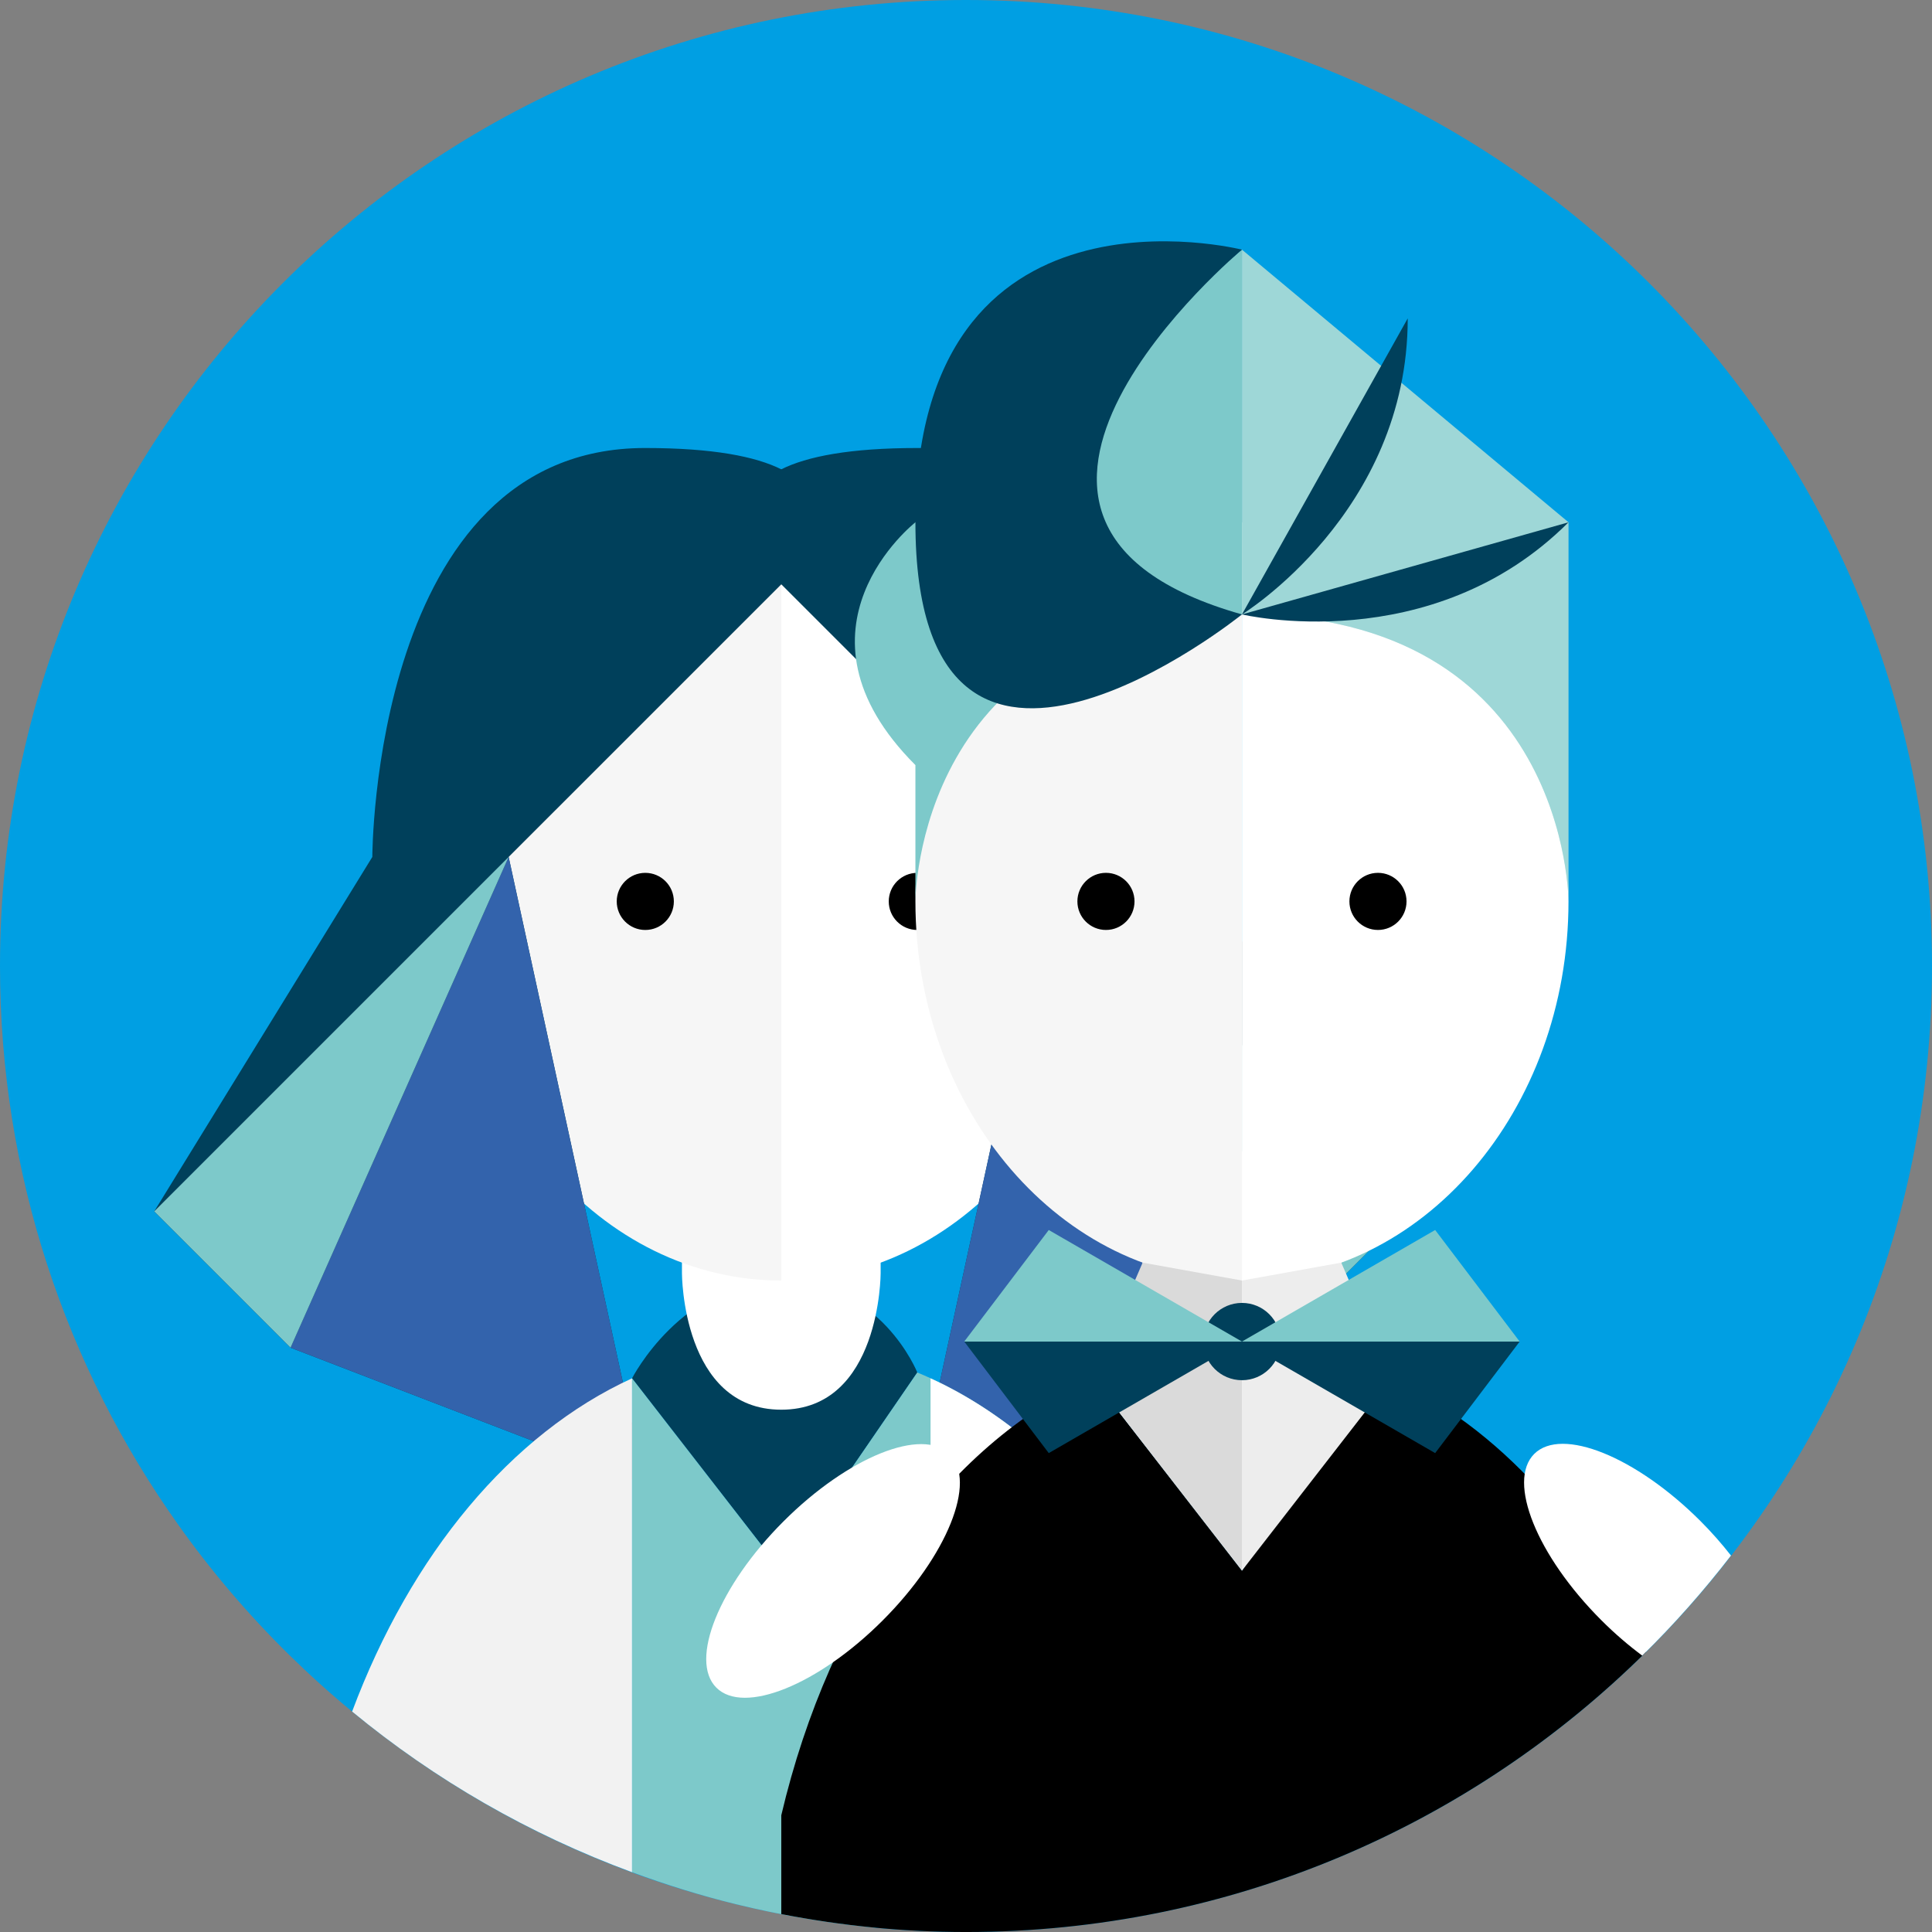 <?xml version="1.0" encoding="utf-8"?>
<!-- Generator: Adobe Illustrator 16.0.0, SVG Export Plug-In . SVG Version: 6.00 Build 0)  -->
<!DOCTYPE svg PUBLIC "-//W3C//DTD SVG 1.1//EN" "http://www.w3.org/Graphics/SVG/1.1/DTD/svg11.dtd">
<svg version="1.1" id="Calque_1" xmlns="http://www.w3.org/2000/svg" xmlns:xlink="http://www.w3.org/1999/xlink" x="0px" y="0px"
	 width="141.732px" height="141.733px" viewBox="0 0 141.732 141.733" enable-background="new 0 0 141.732 141.733"
	 xml:space="preserve">
<rect x="0" y="0" width="141.732" height="141.733" fill="#808080" stroke="none"/>
<path fill="#009FE3" d="M70.865,0C31.727,0,0,31.729,0,70.865c0,15.28,4.851,29.417,13.074,40.989
	c9.71,13.666,24.134,23.738,40.91,27.838c5.412,1.324,11.062,2.041,16.881,2.041c39.139,0,70.867-31.729,70.867-70.868
	C141.732,31.729,110.004,0,70.865,0z"/>
<path fill="#00405B" d="M46.367,101.114c0,0,3.661-7.174,10.949-7.174s9.977,6.746,9.977,6.746l-9.977,14.537L46.367,101.114z"/>
<path fill="#FFFFFF" d="M64.604,84.463H50.028v8.953c0,0,0,10,7.288,10s7.288-10,7.288-10V84.463z"/>
<path fill="#FFFFFF" d="M57.316,38.316V93.94c13.23,0,23.955-12.453,23.955-27.812C81.271,50.769,70.547,38.316,57.316,38.316z"/>
<path fill="#F6F6F6" d="M33.361,66.128c0,15.359,10.725,27.812,23.955,27.812V38.316C44.086,38.316,33.361,50.769,33.361,66.128z"/>
<circle cx="47.339" cy="66.128" r="2.095"/>
<circle cx="67.294" cy="66.128" r="2.095"/>
<path fill="#F6F6F6" d="M101.088,100.686L101.088,100.686c-3.166-1.307-6.514-2.008-9.978-2.008c-3.821,0-7.499,0.857-10.948,2.436
	l10.949,14.109L101.088,100.686z"/>
<g>
	<path fill="#00405B" d="M47.316,108.866l-10.002-46l20.002-20c0,0,9.998-10-10.002-10s-20,30-20,30l-16,26l10,10L47.316,108.866z"
		/>
	<polygon fill="#3363AC" points="37.314,62.866 21.314,98.866 47.316,108.866 	"/>
	<polygon fill="#7DC9CA" points="11.314,88.866 37.314,62.866 21.314,98.866 	"/>
	<path fill="#00405B" d="M67.316,108.866l10.002-46l-20.002-20c0,0-9.998-10,10.002-10s20,30,20,30l16,26l-10,10L67.316,108.866z"/>
	<polygon fill="#3363AC" points="77.318,62.866 93.318,98.866 67.316,108.866 	"/>
	<polygon fill="#7DC9CA" points="103.318,88.866 77.318,62.866 93.318,98.866 	"/>
</g>
<path fill="#7DC9CA" d="M67.293,100.686l-9.977,14.537l-10.949-14.109v36.232c2.479,0.914,5.017,1.709,7.617,2.346
	c3.3,0.807,6.689,1.385,10.151,1.717c9.694-0.926,18.818-3.807,26.976-8.238C87.436,117.542,78.51,105.313,67.293,100.686z"/>
<path fill="#F2F2F2" d="M46.367,101.114c-8.884,4.061-16.232,12.936-20.536,24.445c6.076,5.012,13.009,9.012,20.536,11.787V101.114z
	"/>
<path fill="#FFFFFF" d="M91.112,133.17c-6.988,3.797-14.688,6.451-22.847,7.717v-39.773
	C79.023,106.032,87.543,117.997,91.112,133.17z"/>
<path d="M120.752,121.19c-4.597-9.766-11.521-17.145-19.664-20.504l-9.977,14.537l-10.949-14.109
	c-10.758,4.918-19.277,16.883-22.847,32.057v7.246c4.387,0.854,8.913,1.316,13.55,1.316
	C90.323,141.733,107.944,133.885,120.752,121.19z"/>
<g>
	<g>
		<path fill="#FFFFFF" d="M98.399,84.463H83.823v8.953c0,0,0,10,7.287,10c7.289,0,7.289-10,7.289-10V84.463z"/>
		<path fill="#FFFFFF" d="M91.11,38.316V93.94c13.23,0,23.955-12.453,23.955-27.813C115.065,50.769,104.341,38.316,91.11,38.316z"/>
		<path fill="#F6F6F6" d="M67.155,66.127c0,15.36,10.726,27.813,23.955,27.813V38.316C77.881,38.316,67.155,50.769,67.155,66.127z"
			/>
		<circle cx="81.133" cy="66.127" r="2.095"/>
		<circle cx="101.088" cy="66.127" r="2.095"/>
	</g>
	<path fill="#7DC9CA" d="M91.11,18.316l-23.955,20c0,0-9.995,7.816,0,17.812v9.999c0,0,0-21.053,23.956-21.053L91.11,18.316
		L91.11,18.316z"/>
	<path fill="#7DC9CA" d="M115.065,66.127V38.316L91.111,18.317v26.757C115.067,45.074,115.065,66.127,115.065,66.127z"/>
	<path opacity="0.25" fill="#FFFFFF" d="M115.065,66.127V38.316L91.111,18.317v26.757C115.067,45.074,115.065,66.127,115.065,66.127
		z"/>
	<polygon fill="#DADADA" points="80.162,101.114 83.823,92.627 91.11,93.94 91.111,115.223 	"/>
	<polygon fill="#EDEDED" points="102.059,101.114 98.397,92.627 91.11,93.94 91.109,115.223 	"/>
	<g>
		<circle fill="#00405B" cx="91.111" cy="98.417" r="2.835"/>
		<g>
			<polygon fill="#00405B" points="76.937,106.6 91.11,98.417 70.736,98.417 			"/>
			<polygon fill="#7DC9CA" points="70.736,98.417 91.11,98.417 76.937,90.233 			"/>
		</g>
		<g>
			<polygon fill="#00405B" points="105.284,106.6 91.11,98.417 111.484,98.417 			"/>
			<polygon fill="#7DC9CA" points="111.484,98.417 91.11,98.417 105.284,90.233 			"/>
		</g>
	</g>
	<path fill="#00405B" d="M91.111,45.074c0,0-23.956,19.318-23.956-6.758s23.955-20,23.955-20S67.155,38.316,91.111,45.074z"/>
	<path fill="#00405B" d="M115.065,38.316c-10.074,10.074-23.954,6.758-23.954,6.758L115.065,38.316z"/>
	<path fill="#00405B" d="M103.271,23.357c0,14.248-12.159,21.717-12.159,21.717L103.271,23.357z"/>
</g>
<g>
	<path fill="#FFFFFF" d="M126.985,114.116c-0.664-0.85-1.409-1.701-2.237-2.529c-4.729-4.729-10.19-6.934-12.198-4.926
		c-2.01,2.01,0.195,7.471,4.925,12.199c0.98,0.982,1.992,1.846,2.999,2.596C122.81,119.165,124.983,116.709,126.985,114.116z"/>

		<ellipse transform="matrix(-0.707 -0.707 0.707 -0.707 22.856 239.913)" fill="#FFFFFF" cx="61.111" cy="115.223" rx="5.143" ry="12.11"/>
</g>
</svg>
